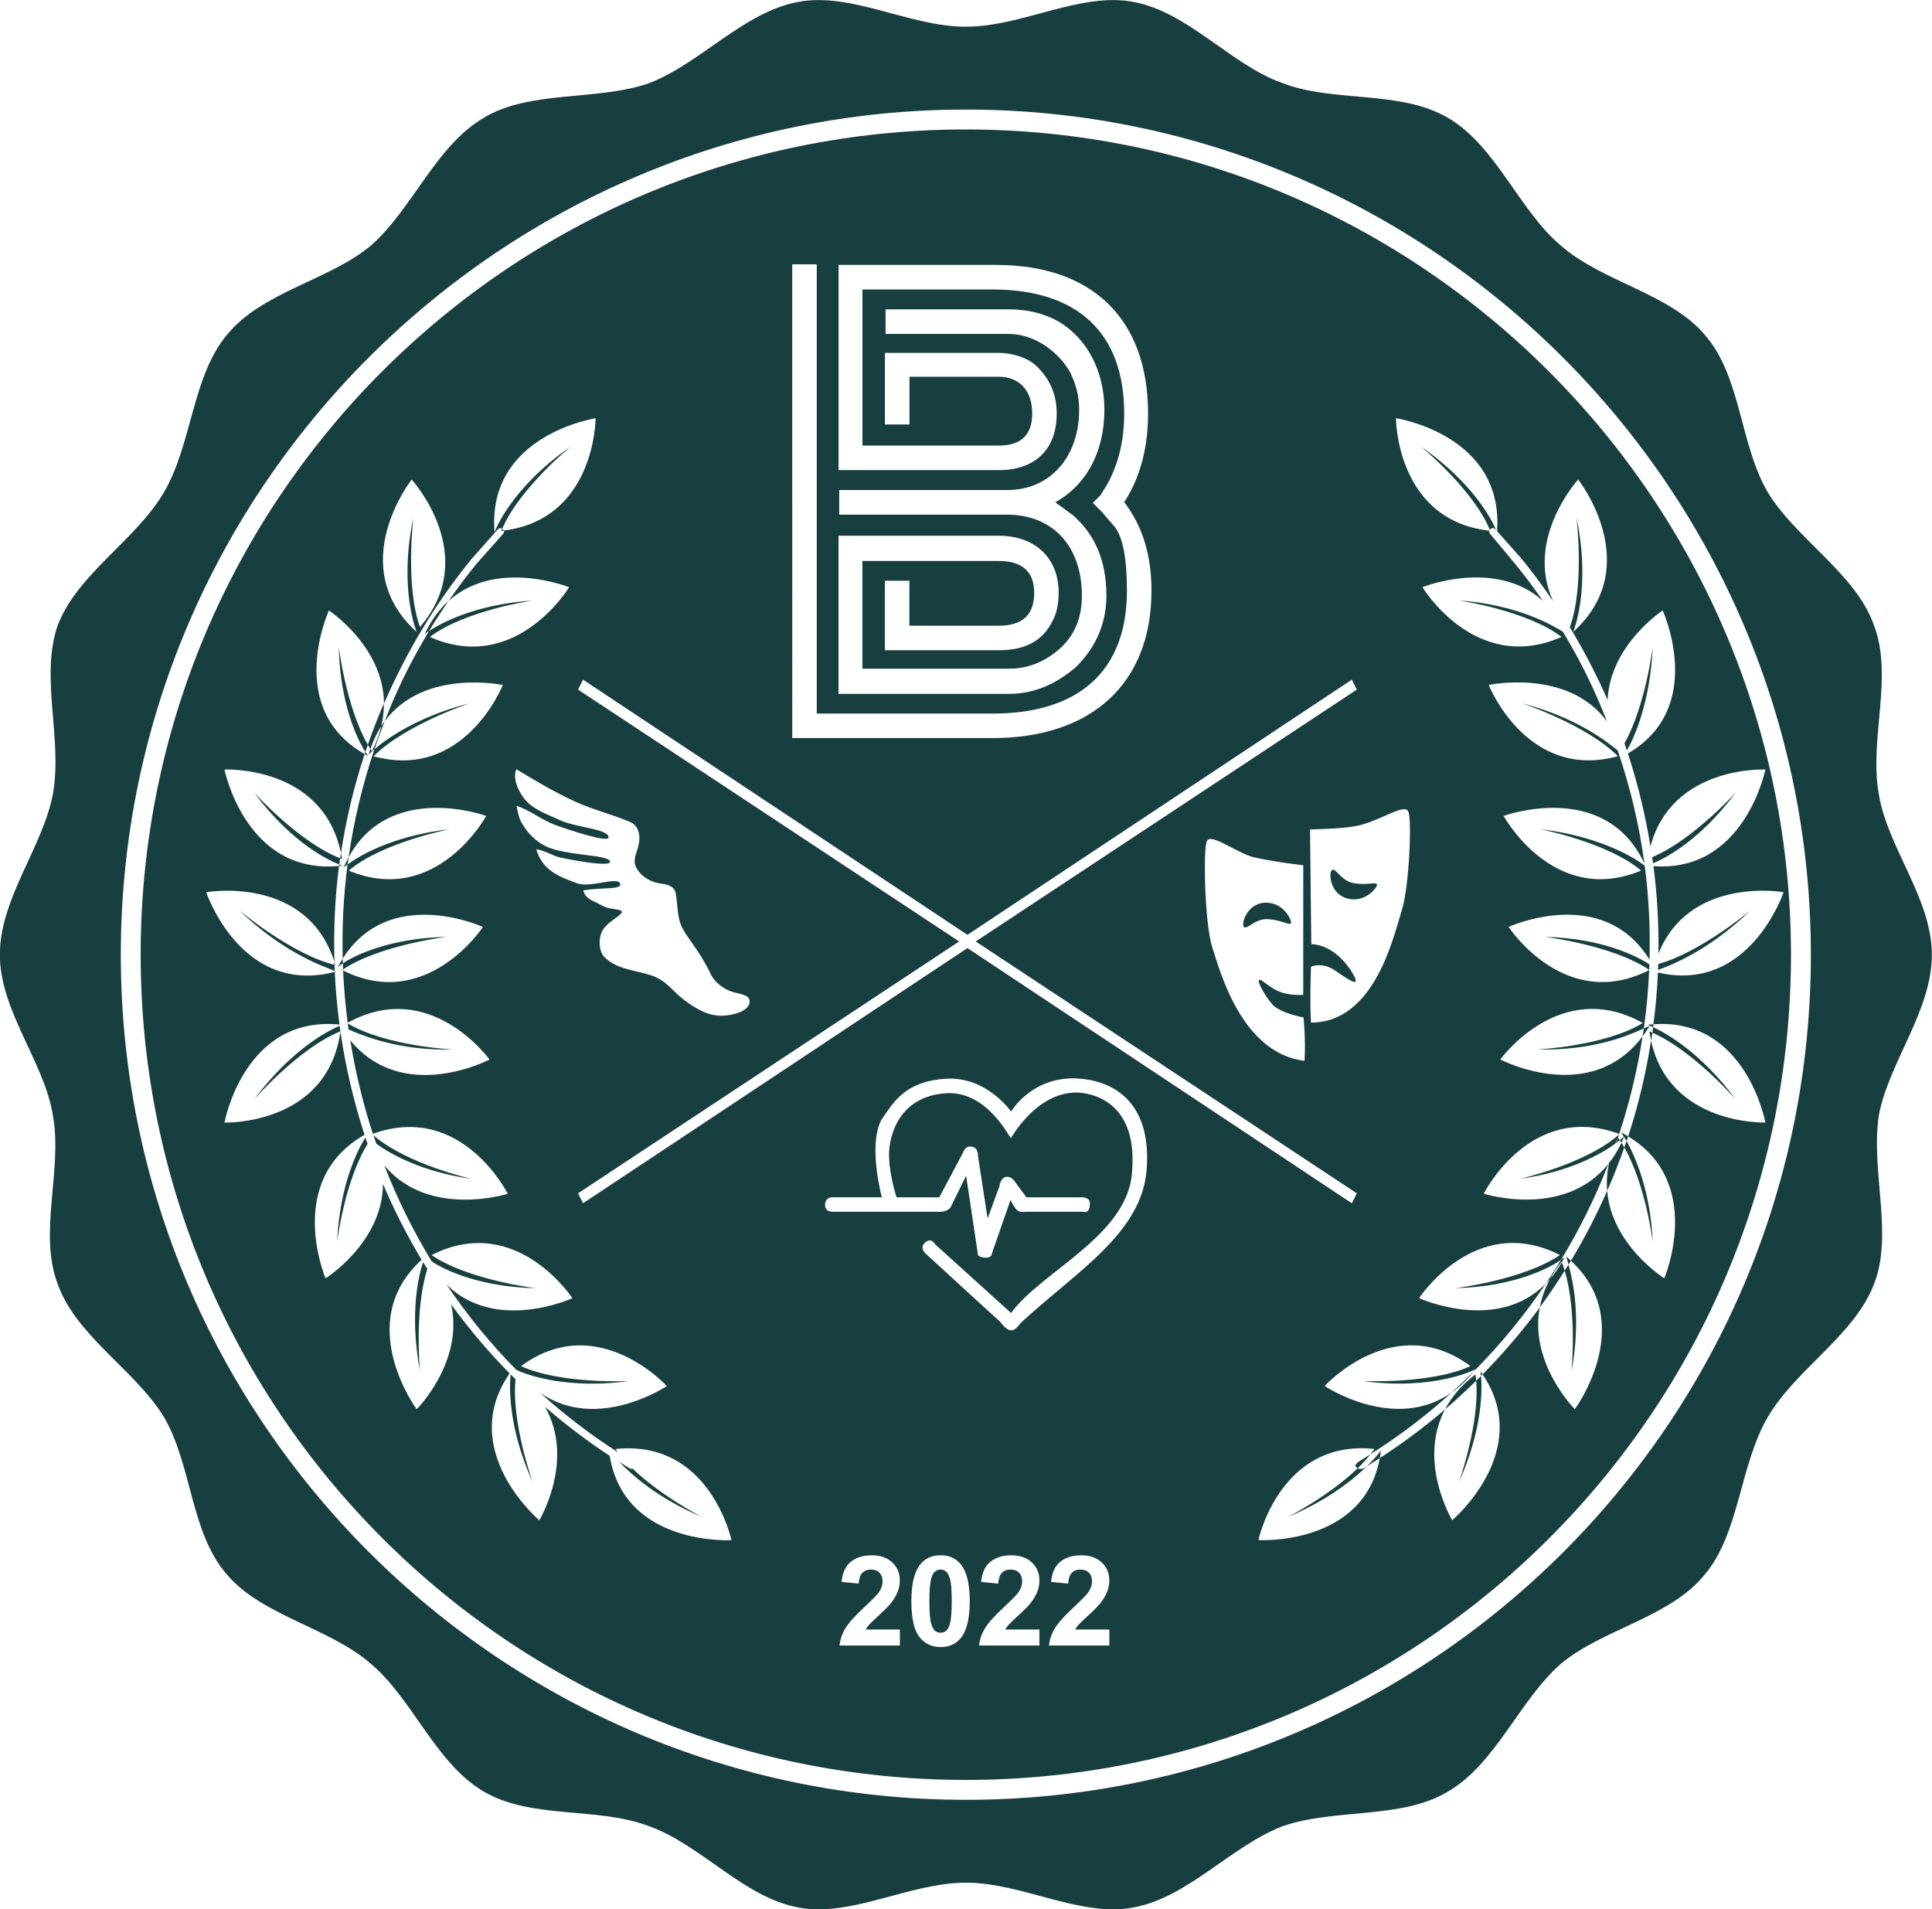 <?xml version="1.0" encoding="UTF-8" standalone="no"?>
<svg
   xmlns:dc="http://purl.org/dc/elements/1.1/"
   xmlns:cc="http://creativecommons.org/ns#"
   xmlns:rdf="http://www.w3.org/1999/02/22-rdf-syntax-ns#"
   xmlns:svg="http://www.w3.org/2000/svg"
   xmlns="http://www.w3.org/2000/svg"
   xmlns:sodipodi="http://sodipodi.sourceforge.net/DTD/sodipodi-0.dtd"
   xmlns:inkscape="http://www.inkscape.org/namespaces/inkscape"
   width="64.403mm"
   height="63.638mm"
   version="1.1"
   viewBox="0 0 64.403 63.638"
   id="svg8"
   sodipodi:docname="logo_branch.svg"
   inkscape:version="0.92.3 (2405546, 2018-03-11)">
  <defs
     id="defs12" />
  <sodipodi:namedview
     pagecolor="#ffffff"
     bordercolor="#666666"
     borderopacity="1"
     objecttolerance="10"
     gridtolerance="10"
     guidetolerance="10"
     inkscape:pageopacity="0"
     inkscape:pageshadow="2"
     inkscape:window-width="1853"
     inkscape:window-height="1025"
     id="namedview10"
     showgrid="false"
     inkscape:zoom="0.98120095"
     inkscape:cx="121.70646"
     inkscape:cy="120.26079"
     inkscape:window-x="67"
     inkscape:window-y="27"
     inkscape:window-maximized="1"
     inkscape:current-layer="svg8" />
  <g
     transform="translate(-121.26 -110.3)"
     id="g6"
     style="fill:#183f3f;fill-opacity:1">
    <path
       d="m183.89 147.48c0.331-1.768 1.768-3.48 1.768-5.358 0-1.878-1.491-3.591-1.768-5.358-0.331-1.823 0.497-3.922-0.166-5.634-0.608-1.712-2.596-2.872-3.534-4.419-0.94-1.602-0.884-3.866-2.099-5.247-1.159-1.381-3.424-1.768-4.805-2.983-1.381-1.16-2.154-3.314-3.756-4.253-1.602-0.939-3.811-0.497-5.524-1.16-1.712-0.608-3.148-2.375-4.971-2.706-1.768-0.331-3.7 0.828-5.578 0.828-1.878 0-3.811-1.159-5.579-0.828-1.823 0.331-3.259 2.044-4.971 2.706-1.712 0.608-3.977 0.221-5.523 1.16-1.602 0.939-2.375 3.038-3.756 4.253-1.381 1.16-3.645 1.546-4.805 2.983-1.16 1.381-1.16 3.645-2.099 5.247-0.94 1.602-2.872 2.706-3.535 4.419-0.608 1.712 0.165 3.811-0.166 5.634-0.331 1.767-1.768 3.479-1.768 5.358 0 1.878 1.491 3.59 1.768 5.358 0.331 1.823-0.497 3.921 0.166 5.634 0.608 1.712 2.596 2.872 3.535 4.418 0.939 1.602 0.884 3.866 2.099 5.247 1.16 1.381 3.424 1.768 4.805 2.983 1.381 1.16 2.154 3.314 3.756 4.253 1.602 0.939 3.811 0.497 5.523 1.16 1.712 0.608 3.149 2.375 4.971 2.706 1.768 0.332 3.7-0.828 5.579-0.828 1.878 0 3.811 1.16 5.578 0.828 1.823-0.331 3.259-2.043 4.971-2.706 1.712-0.608 3.977-0.221 5.524-1.16 1.602-0.939 2.375-3.038 3.756-4.253 1.381-1.16 3.646-1.546 4.805-2.983 1.16-1.381 1.16-3.645 2.099-5.247 0.939-1.602 2.872-2.706 3.534-4.418 0.663-1.657-0.11-3.756 0.166-5.634zm-30.434 22.811c-15.521 0-28.169-12.648-28.169-28.169 0-15.521 12.648-28.17 28.169-28.17 15.521 0 28.169 12.648 28.169 28.17 0 15.576-12.648 28.169-28.169 28.169zm4e-5 -55.676c-15.189 0-27.507 12.317-27.507 27.506 0 15.19 12.318 27.507 27.507 27.507s27.506-12.317 27.506-27.507c0-15.134-12.317-27.506-27.506-27.506zm-5.787 4.496h0.818v14.974h5.863c2.885 0 4.476-1.432 4.476-4.091 0-1.09-0.137-1.795-0.409-2.136l-0.432-0.5-0.296-0.296 0.251-0.25 0.227-0.364c0.386-0.704 0.568-1.477 0.568-2.363 0-2.704-1.568-4.136-4.385-4.136h-4.34v5.203h4.544c0.75 0 1.114-0.363 1.114-1.068 0-0.795-0.454-1.227-1.114-1.227h-2.977v1.591h-0.818v-2.386h3.794c0.455 0 0.955 0.159 1.25 0.431 0.454 0.432 0.682 0.954 0.682 1.591 0 1.204-0.728 1.886-1.932 1.886h-5.339v-6.84h5.249c3.204 0 5.067 1.795 5.067 4.954 0 1.159-0.273 2.159-0.795 2.954 0.613 0.795 0.909 1.773 0.909 2.954 0 3.091-2 4.909-5.294 4.909h-6.681zm3.112 1.5h4.113c0.613 0 1.181 0.136 1.658 0.409 0.954 0.568 1.522 1.659 1.522 2.932 0 1.431-0.613 2.522-1.636 3.09l0.591 0.433c0.75 0.658 1.113 1.544 1.113 2.681 0 0.909-0.341 1.704-1 2.363-0.704 0.614-1.454 0.909-2.249 0.909h-5.681v-5.271h5.339c1.205 0 2 0.727 2 1.909 0 0.363-0.068 0.681-0.205 0.931-0.318 0.659-0.909 0.977-1.795 0.977h-3.794v-2.318h0.818v1.5h2.977c0.796 0 1.182-0.364 1.182-1.09 0-0.705-0.386-1.068-1.182-1.068h-4.544v3.591h4.886c0.454 0 0.863-0.114 1.25-0.342 0.795-0.477 1.181-1.159 1.181-2.09 0-1.659-0.977-2.704-2.5-2.704h-5.589v-0.818h5.589c1.454 0 2.409-1.113 2.409-2.681 0-0.455-0.113-0.886-0.318-1.273-0.455-0.772-1.273-1.25-2.022-1.25h-4.113zm-9.666 3.629s-2e-3 3.358-3.062 3.744c0.019 0.041 0.01 0.082-0.032 0.122l-0.884 0.994c-0.325 0.399-0.633 0.811-0.926 1.234 1.591-1.439 4.02-0.46 4.02-0.46s-1.768 2.928-4.64 1.657c1.16-0.884 3.425-1.215 3.425-1.215-1.999 0.137-3.127 0.803-3.451 1.015-0.522 0.86-0.977 1.757-1.354 2.686-0.044 0.106-0.082 0.213-0.125 0.32 1.314-1.766 3.935-1.204 3.935-1.204s-1.271 3.204-4.308 2.375c1.049-1.05 3.204-1.768 3.204-1.768-1.751 0.448-2.776 1.193-3.175 1.533-0.402 1.186-0.688 2.391-0.861 3.603 1.379-2.55 4.588-1.38 4.588-1.38s-1.657 3.038-4.584 1.823c1.105-0.939 3.369-1.381 3.369-1.381-2.029 0.236-3.118 0.961-3.408 1.177-0.137 1.046-0.189 2.096-0.162 3.139 1.567-2.482 4.674-1.057 4.674-1.057s-1.863 2.848-4.661 1.452c0.026 0.583 0.078 1.164 0.153 1.741 2.751-1.52 4.729 1.226 4.729 1.226s-2.874 1.51-4.642-0.639c0.17 1.057 0.42 2.099 0.752 3.115 2.962-1.071 4.498 1.999 4.498 1.999s-2.633 0.835-4.118-0.948c0.432 1.11 0.96 2.181 1.582 3.201 0.411 0.281 1.589 0.852 3.475 0.896 0 0-2.265-0.276-3.48-1.105 2.817-1.436 4.695 1.436 4.695 1.436s-2.549 1.169-4.194-0.453c0.687 1.02 1.471 1.979 2.346 2.864-0.01-0.012-0.02-0.023-0.029-0.036-0.055 0 1.381 0.718 3.756 0.387 0 0-2.264 0.11-3.591-0.497 2.541-1.878 4.861 0.663 4.861 0.663s-2.309 1.552-4.219 0.229c0.798 0.723 1.663 1.386 2.591 1.981-0.028-0.037-0.058-0.074-0.084-0.111 3.148-0.331 3.866 3.038 3.866 3.038s-3.563 0.211-4.06-2.811c-0.756-0.496-1.475-1.042-2.154-1.631 1.01 1.784-0.193 3.78-0.193 3.78s-2.759-2.329-0.99-4.896c-0.704-0.718-1.357-1.486-1.949-2.301 0.431 1.915-1.148 3.496-1.148 3.496s-2.138-2.889 0.165-4.981c-0.486-0.809-0.916-1.654-1.288-2.53-0.016 1.962-1.915 3.147-1.915 3.147s-1.385-3.256 1.299-4.783c-0.366-1.129-0.635-2.28-0.803-3.441-0.445 3.142-3.865 3.032-3.865 3.032s0.652-3.577 3.834-3.266c-0.078-0.584-0.131-1.169-0.158-1.755-3.13 0.804-4.284-2.657-4.284-2.657s3.342-0.591 4.274 2.325c-0.032-1.07 0.015-2.14 0.152-3.2-3.114 0.297-3.818-3.213-3.818-3.213s3.275-0.156 3.883 2.784c0.169-1.117 0.431-2.22 0.79-3.3-2.687-1.525-1.193-4.786-1.193-4.786s1.823 1.194 1.837 3.105c0.763-1.762 1.734-3.368 2.914-4.817l0.884-0.995c0.048-0.048 0.096-0.052 0.143-0.017 0.584-1.358 2.287-2.744 2.287-2.744-1.989 1.381-2.541 2.817-2.541 2.872-0.276-3.259 3.37-3.811 3.37-3.811zm-3.116 3.683c-0.01 0.024-0.023 0.049-0.033 0.073 0.03-3e-3 0.058-9e-3 0.087-0.012-7e-3 -0.015-0.017-0.029-0.032-0.043-7e-3 -7e-3 -0.015-0.012-0.022-0.017zm-3.941 5.829c-0.022 0.052-0.047 0.102-0.069 0.154-0.171 0.401-0.324 0.808-0.467 1.217 0.028 0.048 0.057 0.094 0.086 0.14 0.098-0.288 0.22-0.541 0.362-0.761 0.062-0.26 0.089-0.51 0.087-0.749zm-0.087 0.749c-0.064 0.27-0.164 0.55-0.313 0.841-0.017-0.025-0.033-0.053-0.05-0.08-0.021 0.062-0.043 0.124-0.061 0.19-0.015 0.015 0.053-0.058 0.195-0.179 0.106-0.314 0.221-0.626 0.344-0.937-0.04 0.053-0.078 0.107-0.115 0.165zm-0.449 0.622c-0.723-1.248-0.969-3.26-0.969-3.26 0.044 1.934 0.641 3.119 0.886 3.501 0.027-0.08 0.055-0.16 0.083-0.24zm-0.083 0.24c-8e-3 0.023-0.017 0.046-0.024 0.07 0.044 0.025 0.086 0.051 0.132 0.075 0 0.011-0.045-0.047-0.108-0.145zm-0.814 3.37c-9e-3 0.058-0.018 0.115-0.026 0.173 0.021 8e-3 0.043 0.019 0.064 0.026-0.011-0.069-0.025-0.134-0.038-0.199zm-0.026 0.173c-1.364-0.525-2.863-2.183-2.863-2.183 1.302 1.753 2.591 2.298 2.832 2.39 9e-3 -0.069 0.022-0.138 0.032-0.207zm-0.032 0.207c-2e-3 0.016-5e-3 0.033-7e-3 0.049 0.035-3e-3 0.068-5e-3 0.103-9e-3 0 0-0.071-0.031-0.096-0.04zm-0.159 3.249c9.7e-4 0.032 1e-3 0.064 3e-3 0.096 0.01 2e-3 0.021 6e-3 0.032 9e-3 -0.011-0.036-0.023-0.07-0.034-0.105zm3e-3 0.096c-1.43-0.345-3.172-1.814-3.172-1.814 1.562 1.512 2.982 1.919 3.178 2.021-3e-3 -0.069-4e-3 -0.138-6e-3 -0.207zm6e-3 0.207c4.1e-4 9e-3 6e-4 0.019 1e-3 0.028 8e-3 -2e-3 0.016-4e-3 0.024-6e-3 5e-3 -5e-3 -6e-3 -0.012-0.025-0.022zm0.28-0.017c-5.3e-4 -0.012-5.2e-4 -0.024-1e-3 -0.036-0.011 7e-3 -0.022 0.013-0.033 0.02 0.011 6e-3 0.022 0.01 0.034 0.015zm-1e-3 -0.036c1.222-0.812 3.447-1.085 3.447-1.085-1.848 0.042-3.02 0.594-3.454 0.881 2e-3 0.068 4e-3 0.136 7e-3 0.204zm-7e-3 -0.204c-2e-3 -0.051-4e-3 -0.103-5e-3 -0.155-0.058 0.091-0.113 0.186-0.166 0.288 0.027-0.03 0.085-0.076 0.172-0.133zm0.157-3.294c0.01-0.08 0.023-0.159 0.035-0.238-0.057 0.105-0.112 0.213-0.162 0.331 0 0 0.078-0.056 0.127-0.093zm2.718-7.784c0.205-0.338 0.421-0.671 0.646-0.997-0.298 0.27-0.568 0.624-0.785 1.086-0.01 0.01 0.069-0.044 0.139-0.089zm32.229-7.091s3.608 0.548 3.371 3.765l0.827 0.931c0.369 0.454 0.716 0.924 1.044 1.408-0.963-2.091 0.833-4.06 0.833-4.06s2.265 2.872-0.166 5.081c0 0 0.606-1.434 0.112-3.805 2e-3 0.017 0.274 2.264-0.222 3.64-8e-3 -0.01-0.015-0.02-0.024-0.029 0.477 0.783 0.904 1.603 1.282 2.461 0.086-1.84 1.835-2.983 1.835-2.983s1.482 3.233-1.159 4.766c0.331 1.015 0.582 2.05 0.752 3.098 0.722-2.71 3.831-2.562 3.831-2.562s-0.691 3.444-3.731 3.22c0.125 0.965 0.179 1.939 0.166 2.913 1.05-2.597 4.172-2.045 4.172-2.045s-1.132 3.388-4.189 2.678c-0.025 0.576-0.076 1.151-0.15 1.725 3.093-0.224 3.732 3.275 3.732 3.275s-3.196 0.102-3.811-2.73c-0.168 1.076-0.42 2.144-0.763 3.192 2.559 1.548 1.205 4.729 1.205 4.729s-1.749-1.091-1.905-2.913c-0.354 0.804-0.757 1.582-1.207 2.329 2.244 2.089 0.129 4.948 0.129 4.948s-1.521-1.523-1.169-3.391c-0.581 0.789-1.22 1.533-1.906 2.23 1.723 2.553-1.012 4.862-1.012 4.862s-1.165-1.93-0.243-3.691c-0.685 0.586-1.409 1.127-2.17 1.619-0.544 2.942-4.048 2.734-4.048 2.734s0.718-3.369 3.866-3.038c-0.041 0.06-0.086 0.118-0.133 0.177 0.97-0.613 1.873-1.3 2.703-2.052-1.911 1.333-4.227-0.224-4.227-0.224s2.32-2.541 4.861-0.663c-1.326 0.608-3.591 0.497-3.591 0.497 2.375 0.331 3.756-0.387 3.756-0.387-0.017 0.022-0.034 0.04-0.051 0.061 0.895-0.9 1.696-1.878 2.396-2.918-1.644 1.665-4.223 0.481-4.223 0.481s1.878-2.872 4.695-1.436c-1.215 0.829-3.48 1.105-3.48 1.105 1.962-0.046 3.155-0.688 3.517-0.944 0.619-1.019 1.147-2.09 1.577-3.198-1.478 1.843-4.155 0.993-4.155 0.993s1.543-3.083 4.517-1.993c0.349-1.06 0.608-2.148 0.779-3.253-1.757 2.339-4.743 0.772-4.743 0.772s1.988-2.761 4.75-1.215c-1.27 0.773-3.535 0.884-3.535 0.884 1.955 0.044 3.145-0.512 3.57-0.705 0.091-0.643 0.148-1.291 0.177-1.942-2.813 1.426-4.686-1.44-4.686-1.44s3.139-1.44 4.698 1.093c0.028-1.04-0.023-2.087-0.159-3.13-0.239-0.2-1.425-0.982-3.49-1.222 0 0 2.264 0.442 3.369 1.381-2.928 1.215-4.584-1.823-4.584-1.823s3.381-1.233 4.694 1.592c-0.17-1.268-0.466-2.531-0.89-3.772-0.378-0.314-1.404-1.107-3.196-1.577 0 0 2.154 0.718 3.203 1.768-3.038 0.829-4.308-2.375-4.308-2.375s2.629-0.565 3.941 1.212c-0.044-0.109-0.084-0.219-0.13-0.328-0.374-0.92-0.824-1.809-1.339-2.661-0.348-0.209-1.505-0.903-3.466-1.04 0 0 2.264 0.332 3.424 1.215-2.872 1.27-4.639-1.657-4.639-1.657s2.428-0.979 4.02 0.46c-0.293-0.422-0.601-0.834-0.927-1.234l-0.828-0.994c-0.038-0.038-0.049-0.076-0.034-0.115-3.114-0.353-3.114-3.752-3.114-3.752zm8.265 20.339c-0.013 0.088-0.028 0.176-0.042 0.265 0.078-0.104 0.155-0.213 0.227-0.333-0.011-0.011-0.082 0.021-0.186 0.068zm-0.821 3.518c-2e-3 7e-3 -5e-3 0.014-8e-3 0.021 7e-3 -6e-3 0.014-0.011 0.021-0.017-4e-3 -2e-3 -9e-3 -2e-3 -0.013-4e-3zm-8e-3 0.021c-1.111 0.983-3.294 1.474-3.294 1.474 1.636-0.228 2.682-0.817 3.165-1.166 0.029-0.071 0.059-0.143 0.094-0.215 5.8e-4 7.9e-4 9.8e-4 2e-3 2e-3 3e-3 0.011-0.032 0.023-0.064 0.034-0.096zm-0.034 0.096c-0.022 0.064-0.045 0.128-0.068 0.192 0.048-0.035 0.095-0.068 0.13-0.097-0.021-0.031-0.041-0.065-0.062-0.095zm0.062 0.095c0.018 0.027 0.037 0.053 0.054 0.081 0.03-0.063 0.059-0.129 0.086-0.196-2e-3 -4e-3 -3e-3 -5e-3 -6e-3 -9e-3 -0.019 0.024-0.061 0.063-0.135 0.123zm0.135-0.123c0.01-0.012 0.026-0.029 0.022-0.029-5e-3 0.013-0.011 0.025-0.017 0.038 0.029 0.046 0.039 0.062 0.083 0.141 0.014-0.042 0.031-0.082 0.044-0.123 4e-3 -0.011 7e-3 -0.023 0.01-0.035-0.074-0.045-0.15-0.089-0.232-0.131 0 0 0.052 0.084 0.088 0.14zm0.089 0.15c-0.024 0.071-0.051 0.141-0.075 0.211 0.715 1.253 0.948 3.144 0.948 3.144-0.08-1.727-0.595-2.861-0.872-3.356zm-0.075 0.211c-0.03-0.053-0.062-0.106-0.094-0.157-0.122 0.257-0.262 0.481-0.414 0.675-0.07 0.327-0.087 0.637-0.062 0.928 0.208-0.473 0.397-0.956 0.57-1.447zm-0.508 0.519c4e-3 -0.018 7e-3 -0.035 0.011-0.053-0.011 0.028-0.023 0.056-0.034 0.084 8e-3 -0.01 0.015-0.021 0.023-0.031zm-1.6 3.229c-0.163 0.268-0.333 0.533-0.508 0.794 0.049-0.05 0.097-0.103 0.144-0.158 0.104-0.191 0.229-0.383 0.383-0.576 3e-3 7e-3 5e-3 0.014 7e-3 0.02 0.035-0.061 0.07-0.121 0.103-0.186 0 0.01-0.052 0.052-0.129 0.106zm0.025 0.08c-0.121 0.21-0.251 0.395-0.39 0.556-0.176 0.322-0.286 0.64-0.344 0.948 0.292-0.397 0.567-0.807 0.83-1.226-0.029-0.096-0.061-0.189-0.096-0.279zm0.096 0.279c0.419 1.385 0.228 3.347 0.228 3.347 0.331-1.779 0.042-3.031-0.101-3.548-0.042 0.068-0.085 0.134-0.128 0.201zm0.128-0.201c0.027-0.044 0.056-0.086 0.082-0.13-0.048-0.045-0.095-0.089-0.147-0.133-0.014 0 0.017 0.091 0.065 0.264zm-3.154 3.554c-0.243 0.244-0.492 0.483-0.748 0.715 0.259-0.181 0.511-0.417 0.748-0.715zm-3.451 2.767c-0.14 0.088-0.277 0.179-0.419 0.264-0.055 0.055-0.11 0.11-0.055 0.166 0.023 0.023 0.034 0.033 0.046 0.041 0.157-0.152 0.302-0.309 0.428-0.471zm-0.428 0.471c-0.951 0.917-2.311 1.616-2.311 1.616 1.317-0.56 2.155-1.232 2.623-1.688-0.046 0.028-0.091 0.059-0.137 0.086h-0.111c-0.032 0-0.048-4e-3 -0.064-0.015zm0.312-0.072c0.145-0.089 0.289-0.18 0.431-0.272 0.015-0.081 0.028-0.163 0.039-0.249 0 0-0.153 0.212-0.47 0.521zm2.602-1.892c0.358-0.307 0.704-0.626 1.04-0.956-6e-3 -0.072-0.013-0.145-0.023-0.214-0.478 0.364-0.803 0.763-1.016 1.171zm1.04-0.956c0.123 1.426-0.575 3.376-0.575 3.376 0.798-1.774 0.777-3.106 0.737-3.538-0.054 0.054-0.108 0.109-0.162 0.162zm0.162-0.162c0.018-0.018 0.036-0.035 0.053-0.053-0.025-0.036-0.046-0.073-0.073-0.109 0-0.011 0.01 0.056 0.02 0.162zm5.67-11.177c0.014-0.088 0.03-0.176 0.042-0.264-0.033-0.014-0.066-0.031-0.098-0.044 0.015 0.107 0.034 0.209 0.056 0.308zm0.042-0.264c1.353 0.591 2.775 2.22 2.775 2.22-1.186-1.595-2.358-2.224-2.749-2.404-8e-3 0.061-0.017 0.123-0.025 0.184zm0.025-0.184c4e-3 -0.032 7e-3 -0.065 0.011-0.097-0.063 5e-3 -0.125 8e-3 -0.19 0.016 0 0 0.096 0.043 0.178 0.081zm-7.746-19.358s1.736 1.412 2.304 2.783c5e-3 -7e-3 9e-3 -0.014 0.016-0.021 0.055-0.055 0.11-0.055 0.166 0l0.029 0.033c-0.126-0.318-0.761-1.576-2.515-2.794zm-33.637 1.105s2.32 2.54 0.276 4.915c-0.497-1.38-0.221-3.645-0.221-3.645-0.497 2.375 0.111 3.811 0.111 3.811-2.43-2.209-0.166-5.081-0.166-5.081zm41.37 5.579s-0.24 1.962-0.942 3.213c0.027 0.079 0.054 0.159 0.081 0.238 0.251-0.437 0.777-1.609 0.861-3.451zm-35.658 1.091 12.814 8.505 12.814-8.505 0.166 0.331-12.704 8.395 12.704 8.395-0.166 0.331-12.814-8.505-12.814 8.505-0.166-0.331 12.704-8.395-12.704-8.395zm-2.223 2.985c0.588 0.359 1.284 0.77 1.963 1.081 0.592 0.271 1.202 0.411 1.83 0.678 0.261 0.111 0.363 0.406 0.279 0.776-0.052 0.226-0.189 0.476-0.099 0.69 0.126 0.299 0.44 0.518 0.784 0.576 0.206 0.035 0.465 0.051 0.549 0.3 0.12 0.678 8e-3 0.914 0.398 1.471 0.274 0.391 0.525 0.733 0.779 1.264 0.11 0.23 0.379 0.476 0.702 0.579 0.261 0.083 0.59 0.096 0.591 0.32 2e-3 0.33-0.536 0.459-0.865 0.479-0.488 0.029-0.918-0.214-1.357-0.553-0.356-0.274-0.553-0.628-1.082-0.798-0.509-0.164-1.129-0.191-1.536-0.602-0.192-0.193-0.19-0.587-0.102-0.811 0.179-0.453 1.087-0.706 0.472-0.782-0.277-0.034-0.379-0.081-0.546-0.175-0.204-0.114-0.452-0.16-0.532-0.457 0.652-0.102 1.261-0.018 1.236-0.205-0.037-0.286-0.991 0.138-1.44-0.03-0.554-0.207-1.156-0.404-1.36-1.137 0.348 0.067 0.536 0.225 0.82 0.284 0.537 0.112 1.67 0.315 1.64 0.129-0.038-0.242-1.51-0.181-2.17-0.523-0.256-0.133-0.484-0.334-0.649-0.569-0.157-0.224-0.213-0.304-0.299-0.765 0.434 0.137 0.857 0.484 1.318 0.648 0.564 0.199 1.759 0.594 1.75 0.398-0.012-0.281-1.102-0.323-1.619-0.568-0.425-0.201-0.924-0.356-1.205-0.734-0.198-0.266-0.375-0.651-0.251-0.964zm40.643 0.783s-1.441 1.591-2.782 2.149c0.01 0.069 0.022 0.137 0.032 0.206 0.389-0.166 1.563-0.757 2.751-2.355zm-11.04 0.547h5.2e-4c0.065 2e-3 0.109 0.028 0.128 0.087 0.124 0.179 0.041 2.489-0.22 3.3-0.261 0.81-0.883 3.732-3.023 3.727-0.045-0.695 0-1.862 0-1.862s0.364-0.175 0.801 0.127c0.437 0.301 0.81 0.553 0.659 0.229-0.151-0.322-0.682-1.085-1.45-1.107l-0.042-3.825s1.042-0.014 1.551-0.115c0.629-0.125 1.311-0.567 1.596-0.56zm-6.449 0.995c0.3 0.015 1.003 0.516 1.444 0.613 0.785 0.174 1.633 0.261 1.633 0.261v4.324c-0.767 0.022-0.997-0.203-1.346-0.453-0.348-0.249 0.045 0.467 0.316 0.768 0.27 0.302 1.04 0.435 1.04 0.435s0.076 0.751 0.031 1.447c-2.089-0.254-2.815-2.979-3.075-3.789-0.261-0.81-0.302-3.35-0.179-3.528 0.018-0.059 0.066-0.082 0.135-0.078zm4.071 1.023c-0.012 0-0.024 4e-3 -0.036 0.012-0.121 0.091-0.068 0.807 0.526 0.953 0.594 0.147 0.996-0.384 0.974-0.473-0.022-0.09-0.368 0.037-0.789-0.046-0.382-0.075-0.555-0.446-0.674-0.446zm-2.243 1.1c-0.612 5e-3 -0.828 0.689-0.732 0.806 0.097 0.117 0.362-0.275 0.792-0.257 0.429 0.018 0.736 0.221 0.778 0.138 0.042-0.083-0.226-0.691-0.838-0.687zm16.158 0.256s-1.666 1.403-3.077 1.788c-2e-3 0.067-3e-3 0.133-5e-3 0.199 0.373-0.143 1.644-0.595 3.082-1.987zm-6.849 0.884s2.255 0.276 3.472 1.1c3e-3 -0.061 4e-3 -0.122 6e-3 -0.183-0.404-0.271-1.583-0.873-3.478-0.917zm-39.91 2.886c9e-3 0.066 0.015 0.133 0.024 0.199 0.503 0.221 1.695 0.713 3.487 0.671 0 0-2.236-0.11-3.511-0.87zm-0.271 0.079c-0.209 0.086-1.524 0.669-2.846 2.448 0 0 1.49-1.71 2.87-2.263-9e-3 -0.062-0.015-0.123-0.024-0.185zm24.561 1.755c1.039 0.042 2.522 0.618 2.34 3.033-0.158 2.108-2.305 3.379-4.162 5.08-0.104 0.096-0.193 0.282-0.358 0.282-0.165 0-0.359-0.282-0.359-0.282-0.084-0.069-2.481-2.27-2.481-2.27s-0.236-0.193-0.023-0.376c0.212-0.182 0.329 0.058 0.329 0.058h5.1e-4l2.534 2.293c1.022-1.413 3.968-2.599 4.038-4.786 0.165-2.311-1.414-2.56-1.858-2.563-1.341-9e-3 -2.181 1.517-2.181 1.517-0.045 0.02-0.788-1.601-2.193-1.493-1.419 0.109-1.82 1.207-1.87 1.917-0.035 0.717 0.248 1.552 0.248 1.552h1.423l0.801-1.508s0.051-0.199 0.245-0.185c0.266 0.018 0.24 0.29 0.24 0.29l0.325 2.108 0.396-1.079s0.028-0.286 0.227-0.309c0.199-0.022 0.311 0.196 0.311 0.196l0.36 0.486h1.881s0.235 0.012 0.235 0.2c0 0.377-0.223 0.282-0.223 0.282h-1.881s-0.201 0.024-0.282-0.024c-0.132-0.076-0.258-0.376-0.258-0.376l-0.623 1.787s0.012 0.165-0.247 0.141c-0.259-0.023-0.224-0.141-0.224-0.141l-0.388-2.587-0.494 1s-0.013 0.071-0.106 0.129c-0.094 0.059-0.211 0.07-0.211 0.07h-3.634s-0.27 0.018-0.258-0.241c0.012-0.259 0.258-0.241 0.258-0.241h1.635s-0.47-1.728-0.012-2.587c0.388-0.552 0.753-1.269 2.128-1.363 1.376-0.094 2.193 1.093 2.193 1.093 1e-3 3e-3 0.672-1.166 2.181-1.105zm-23.437 1.893c0.032 0.096 0.067 0.19 0.1 0.285 0.482 0.348 1.528 0.938 3.166 1.167 0 0-2.147-0.484-3.265-1.452zm-0.268 0.076c-0.232 0.374-0.851 1.531-0.941 3.474 0 0 0.247-2.014 1.016-3.263-0.024-0.071-0.052-0.14-0.075-0.211zm2.042 3.971c-5e-3 5e-3 4e-3 0.019 0.02 0.036-7e-3 -0.013-0.014-0.024-0.02-0.036zm-0.117 0.182c-0.133 0.401-0.469 1.668-0.104 3.629 0 0-0.196-2.018 0.246-3.405-0.047-0.075-0.096-0.148-0.142-0.224zm2.918 3.74c-0.041 0.371-0.099 1.741 0.733 3.589 0 0-0.714-1.996-0.57-3.426-0.055-0.054-0.109-0.108-0.163-0.163zm3.62 2.913c0.426 0.446 1.275 1.211 2.747 1.836 0 0-1.357-0.697-2.307-1.612-4e-3 3e-3 -0.013 0.01-0.013 0.01h-0.055c-0.126-0.075-0.248-0.156-0.372-0.235zm8.404 3.117c0.296 0 0.528 0.079 0.697 0.239 0.169 0.159 0.253 0.358 0.253 0.595 0 0.135-0.024 0.263-0.073 0.386-0.048 0.121-0.124 0.248-0.229 0.382-0.07 0.088-0.195 0.216-0.376 0.382-0.181 0.166-0.296 0.276-0.345 0.331-0.048 0.054-0.086 0.108-0.116 0.16h1.14v0.533h-2.012c0.022-0.202 0.087-0.392 0.196-0.572 0.109-0.181 0.325-0.421 0.646-0.719 0.259-0.241 0.417-0.405 0.476-0.49 0.079-0.118 0.118-0.236 0.118-0.351 0-0.128-0.034-0.226-0.104-0.295-0.068-0.07-0.163-0.104-0.284-0.104-0.12 0-0.215 0.036-0.286 0.108-0.071 0.072-0.112 0.192-0.123 0.36l-0.572-0.057c0.034-0.316 0.141-0.542 0.321-0.68s0.405-0.206 0.674-0.206zm2.308 0c0.29 0 0.517 0.104 0.681 0.311 0.195 0.245 0.292 0.652 0.292 1.22 0 0.567-0.098 0.974-0.294 1.222-0.162 0.204-0.388 0.306-0.679 0.306-0.291 0-0.526-0.111-0.705-0.335-0.178-0.225-0.268-0.625-0.268-1.199 0-0.564 0.098-0.97 0.295-1.218 0.162-0.204 0.388-0.306 0.678-0.306zm2.345 0c0.296 0 0.528 0.079 0.697 0.239 0.169 0.159 0.253 0.358 0.253 0.595 0 0.135-0.024 0.263-0.073 0.386-0.048 0.121-0.124 0.248-0.229 0.382-0.07 0.088-0.195 0.216-0.376 0.382-0.181 0.166-0.297 0.276-0.346 0.331-0.048 0.054-0.086 0.108-0.116 0.16h1.14v0.533h-2.012c0.022-0.202 0.087-0.392 0.196-0.572 0.109-0.181 0.325-0.421 0.646-0.719 0.259-0.241 0.417-0.405 0.476-0.49 0.079-0.118 0.118-0.236 0.118-0.351 0-0.128-0.034-0.226-0.104-0.295-0.068-0.07-0.163-0.104-0.284-0.104-0.12 0-0.215 0.036-0.286 0.108-0.071 0.072-0.112 0.192-0.123 0.36l-0.572-0.057c0.034-0.316 0.141-0.542 0.321-0.68 0.18-0.138 0.405-0.206 0.674-0.206zm2.329 0c0.296 0 0.528 0.079 0.697 0.239 0.169 0.159 0.254 0.358 0.254 0.595 0 0.135-0.025 0.263-0.074 0.386-0.048 0.121-0.124 0.248-0.228 0.382-0.07 0.088-0.195 0.216-0.376 0.382-0.181 0.166-0.296 0.276-0.345 0.331-0.048 0.054-0.086 0.108-0.116 0.16h1.14v0.533h-2.013c0.022-0.202 0.087-0.392 0.196-0.572 0.109-0.181 0.324-0.421 0.645-0.719 0.259-0.241 0.417-0.405 0.476-0.49 0.079-0.118 0.119-0.236 0.119-0.351 0-0.128-0.035-0.226-0.104-0.295-0.068-0.07-0.163-0.104-0.284-0.104-0.12 0-0.215 0.036-0.286 0.108-0.071 0.072-0.112 0.192-0.122 0.36l-0.572-0.057c0.034-0.316 0.141-0.542 0.32-0.68 0.18-0.138 0.405-0.206 0.674-0.206zm-4.674 0.476c-0.07 0-0.132 0.022-0.186 0.067-0.054 0.044-0.097 0.123-0.127 0.237-0.04 0.148-0.059 0.398-0.059 0.75 0 0.351 0.018 0.593 0.053 0.725 0.035 0.131 0.08 0.218 0.133 0.262 0.054 0.044 0.116 0.065 0.186 0.065 0.07 0 0.132-0.021 0.186-0.065 0.054-0.045 0.097-0.125 0.127-0.239 0.04-0.147 0.059-0.396 0.059-0.748 0-0.351-0.018-0.593-0.053-0.723-0.035-0.132-0.08-0.22-0.135-0.264-0.053-0.045-0.115-0.067-0.184-0.067z"
       fill="#a73fe9"
       id="path4"
       style="fill:#183f3f;fill-opacity:1" />
  </g>
</svg>
